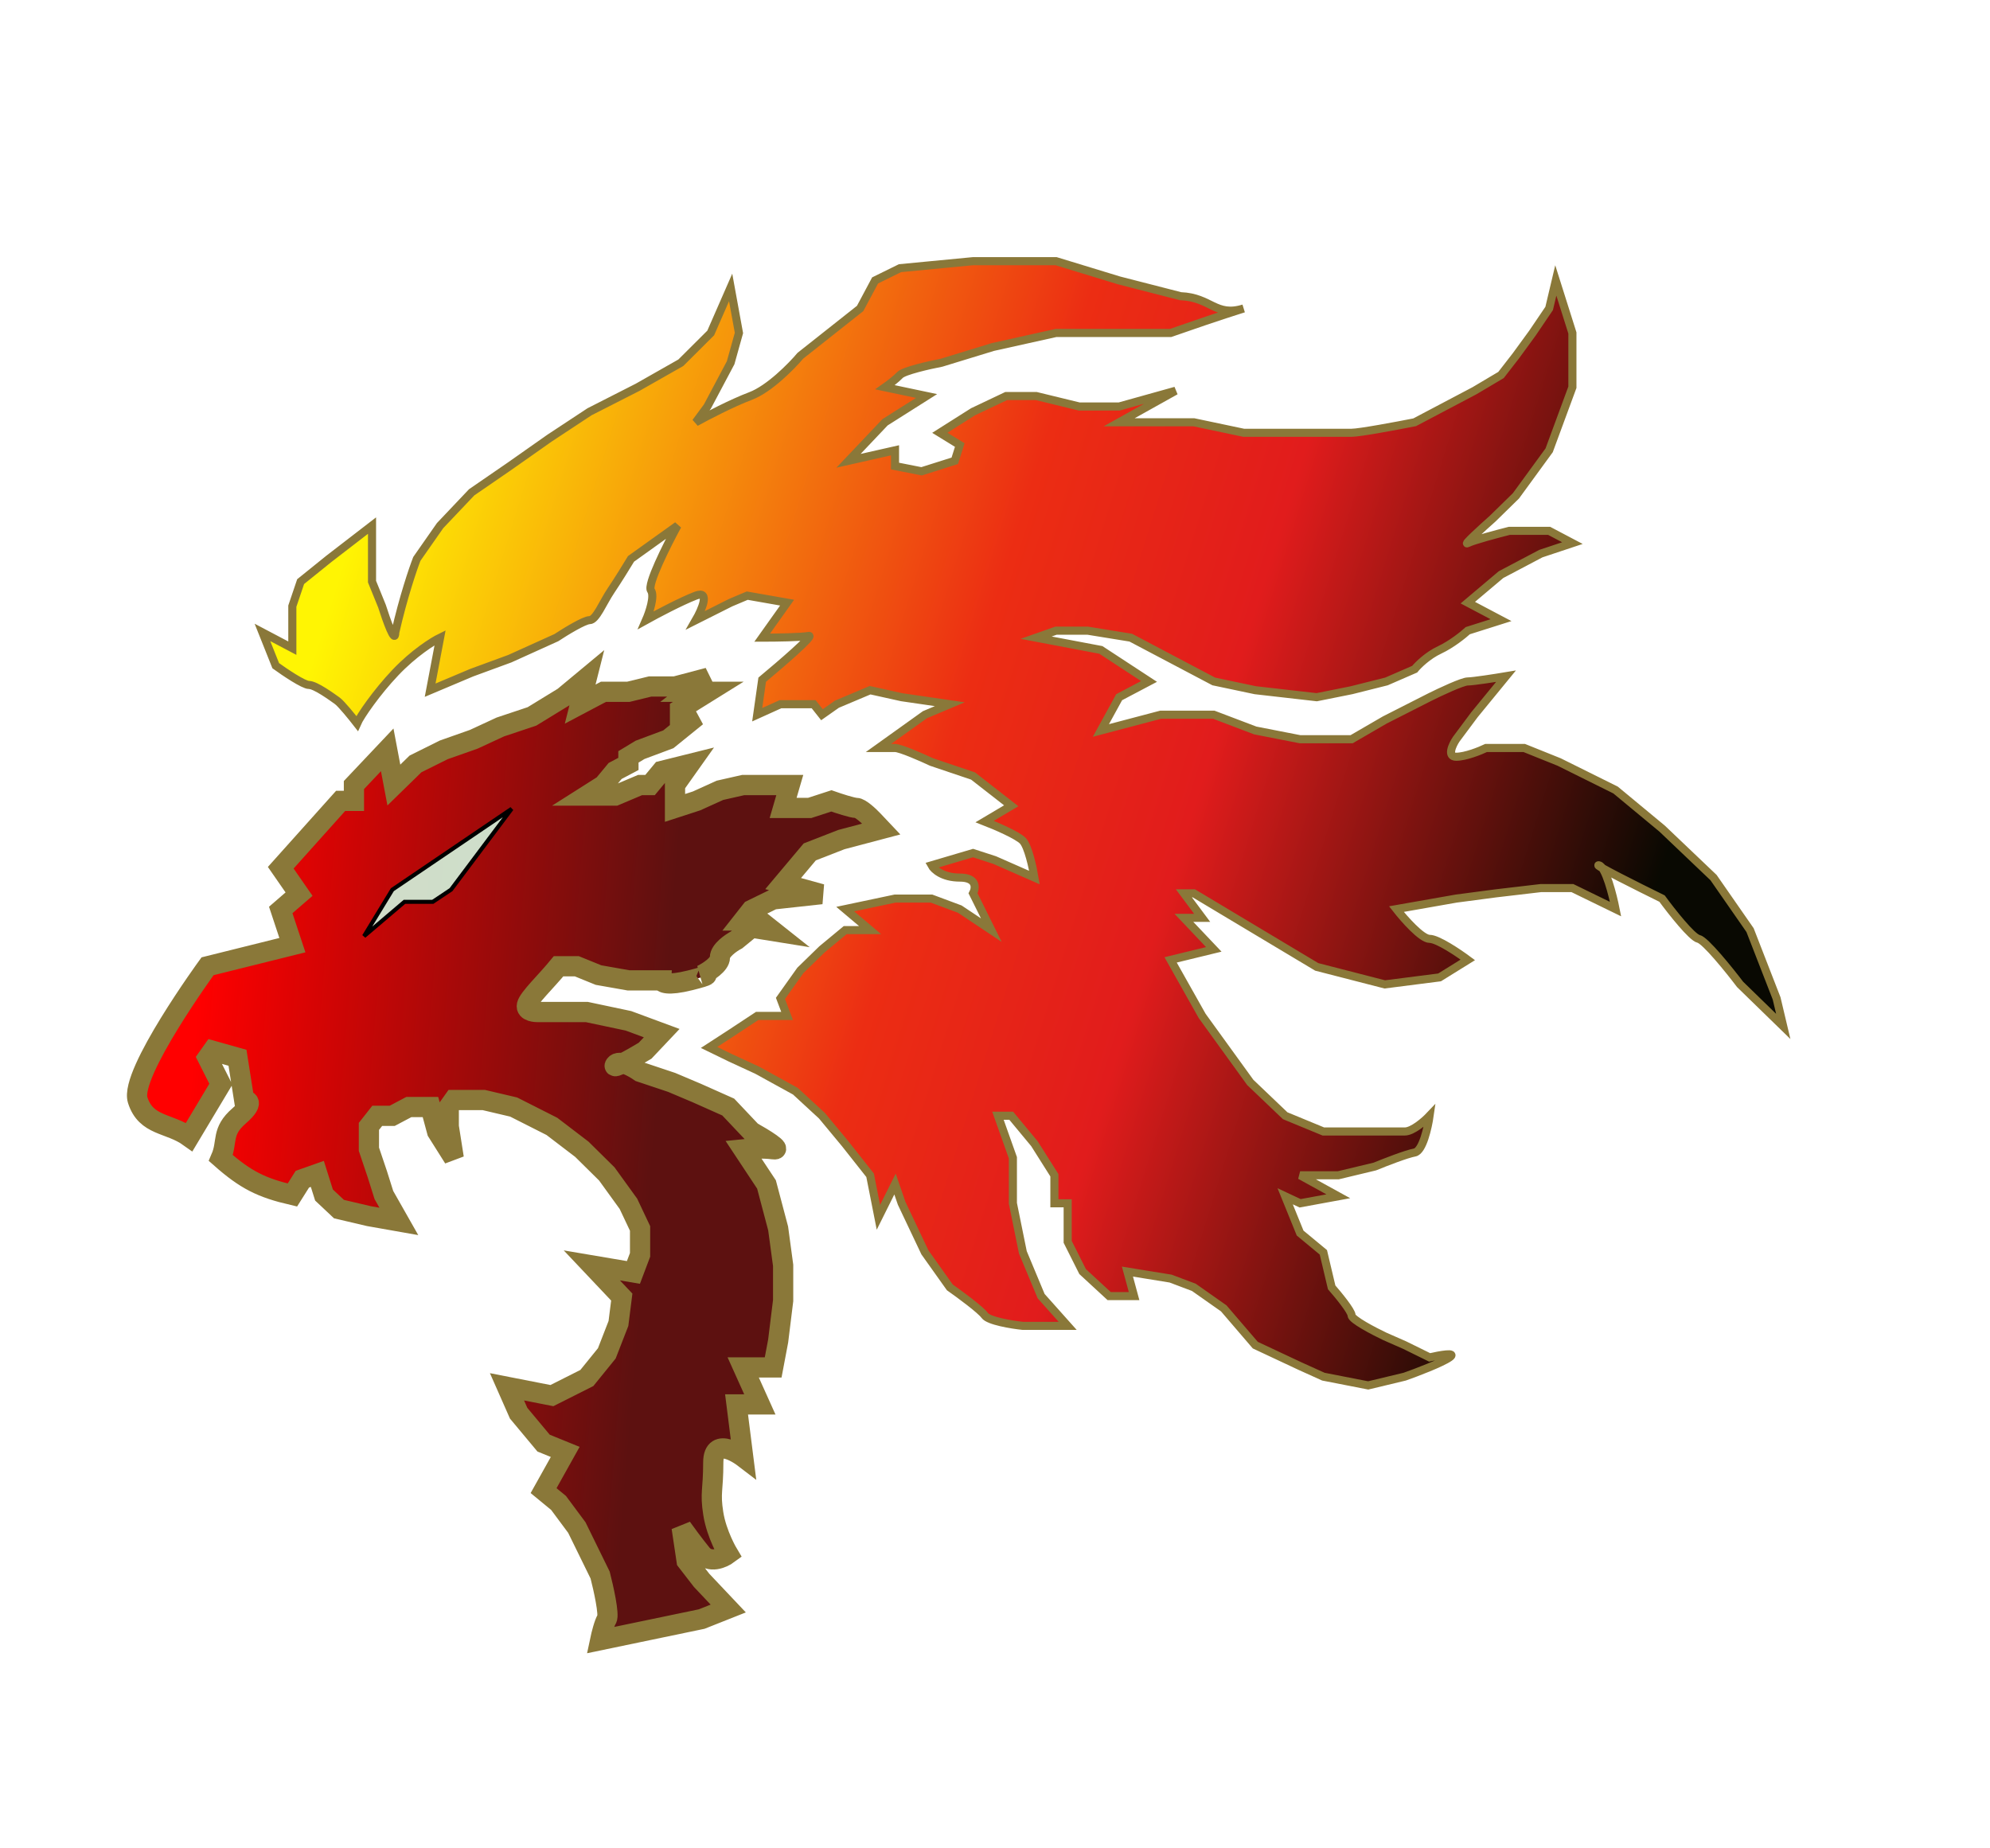 <svg width="492" height="457" viewBox="0 0 492 457" fill="none" xmlns="http://www.w3.org/2000/svg">
<path d="M72.289 295.501C64.644 293.715 60.744 291.789 54.604 286.364C56.37 282.286 54.604 279.837 59.128 275.922C63.652 272.006 60.362 272.006 60.362 272.006L58.717 261.563L52.547 259.823L51.313 261.563L54.604 268.09L46.789 281.143C41.81 277.575 36.096 278.532 34.039 272.006C31.983 265.479 51.313 238.938 51.313 238.938L72.289 233.717L69.41 225.015L73.934 221.099L69.41 214.572L84.217 198.039H87.507V194.123L95.733 185.421L97.378 194.123L102.725 188.901L109.717 185.421L117.12 182.81L123.7 179.764L131.515 177.154L139.33 172.368L145.088 167.582L143.442 174.108L149.2 171.062H155.37L160.717 169.757H166.886L175.112 167.582L170.588 171.062H175.112L168.12 175.413V178.459L172.233 177.154L165.241 182.81L158.249 185.421L155.37 187.161V188.901L152.08 190.642L149.2 194.123L145.088 196.733H152.08L158.249 194.123H160.717L163.596 190.642L170.588 188.901L166.886 194.123V199.779L172.233 198.039L177.991 195.428L183.749 194.123H191.152H195.265L193.62 199.779H200.201L205.547 198.039C207.192 198.619 210.73 199.779 211.717 199.779C212.704 199.779 214.87 201.809 215.83 202.825L217.886 205L208.015 207.611L200.201 210.656L193.62 218.488L203.08 221.099L191.152 222.404L185.805 225.015L183.749 227.625H187.862L191.152 230.236L185.805 229.377L182.104 232.412C180.733 233.137 177.991 235.022 177.991 236.763C177.991 238.503 174.975 240.388 173.467 241.114C174.838 240.969 176.181 241.027 170.588 242.419C164.994 243.811 163.596 242.999 163.596 242.419H155.37L147.967 241.114L142.62 238.938H138.096C135.044 242.676 130.692 246.77 130.281 248.51C129.87 250.251 132.749 250.251 132.749 250.251H145.088L155.37 252.426L163.596 255.472L159.483 259.823C157.932 260.76 155.619 262.101 153.968 262.922C155.4 263.245 157.205 264.308 158.249 265.044L166.063 267.655L172.233 270.265L180.047 273.746L185.805 279.837C188.684 281.433 193.784 284.537 191.152 284.188C188.52 283.84 185.12 284.043 183.749 284.188L189.507 292.891L192.386 303.768L193.62 312.905V321.607L192.386 331.614L191.152 338.141H183.749L187.862 347.278H182.104L183.749 360.331C183.749 360.331 176.346 354.675 176.346 361.636C176.346 368.598 175.523 369.033 176.346 374.254C177.168 379.476 180.047 384.262 180.047 384.262C178.676 385.277 175.441 386.698 173.467 384.262C171.492 381.825 169.354 378.895 168.531 377.735L169.765 386.002L173.467 390.788L180.047 397.75L173.467 400.36L148.378 405.582C148.652 404.276 149.365 401.405 150.023 400.36C150.681 399.316 149.2 392.674 148.378 389.483L142.62 377.735L138.096 371.644L134.394 368.598L139.741 359.026L134.394 356.85L128.225 349.454L125.346 342.927L136.45 345.103L145.088 340.752L150.023 334.66L152.902 327.263L153.725 320.737L146.321 312.905L156.604 314.646L158.249 310.295V303.768L155.37 297.677L150.023 290.28L143.854 284.188L136.45 278.532L126.991 273.746L119.588 272.006H112.184L110.95 273.746V278.532L112.184 286.364L108.071 279.837L106.426 273.746H101.079L96.967 275.922H93.265L91.209 278.532V284.188L93.265 290.28L94.91 295.501L98.612 302.028L91.209 300.722L83.805 298.982L80.104 295.501L78.459 290.28L74.757 291.585L72.289 295.501Z" fill="url(#paint0_linear_342_472)"/>
<path d="M72.289 295.501C64.644 293.715 60.744 291.789 54.604 286.364C56.37 282.286 54.604 279.837 59.128 275.922C63.652 272.006 60.362 272.006 60.362 272.006L58.717 261.563L52.547 259.823L51.313 261.563L54.604 268.09L46.789 281.143C41.81 277.575 36.096 278.532 34.039 272.006C31.983 265.479 51.313 238.938 51.313 238.938L72.289 233.717L69.41 225.015L73.934 221.099L69.41 214.572L84.217 198.039H87.507V194.123L95.733 185.421L97.378 194.123L102.725 188.901L109.717 185.421L117.12 182.81L123.7 179.764L131.515 177.154L139.33 172.368L145.088 167.582L143.442 174.108L149.2 171.062H155.37L160.717 169.757H166.886L175.112 167.582L170.588 171.062H175.112L168.12 175.413V178.459L172.233 177.154L165.241 182.81L158.249 185.421L155.37 187.161V188.901L152.08 190.642L149.2 194.123L145.088 196.733H152.08L158.249 194.123H160.717L163.596 190.642L170.588 188.901L166.886 194.123V199.779L172.233 198.039L177.991 195.428L183.749 194.123H191.152H195.265L193.62 199.779H200.201L205.547 198.039C207.192 198.619 210.73 199.779 211.717 199.779C212.704 199.779 214.87 201.809 215.83 202.825L217.886 205L208.015 207.611L200.201 210.656L193.62 218.488L203.08 221.099L191.152 222.404L185.805 225.015L183.749 227.625H187.862L191.152 230.236L185.805 229.377L182.104 232.412C180.733 233.137 177.991 235.022 177.991 236.763C177.991 238.503 174.975 240.388 173.467 241.114C174.838 240.969 176.181 241.027 170.588 242.419C164.994 243.811 163.596 242.999 163.596 242.419H155.37L147.967 241.114L142.62 238.938H138.096C135.044 242.676 130.692 246.77 130.281 248.51C129.87 250.251 132.749 250.251 132.749 250.251H145.088L155.37 252.426L163.596 255.472L159.483 259.823C156.604 261.563 151.092 264.696 152.08 263.304C153.067 261.911 156.604 263.884 158.249 265.044L166.063 267.655L172.233 270.265L180.047 273.746L185.805 279.837C188.684 281.433 193.784 284.537 191.152 284.188C188.52 283.84 185.12 284.043 183.749 284.188L189.507 292.891L192.386 303.768L193.62 312.905V321.607L192.386 331.614L191.152 338.141H183.749L187.862 347.278H182.104L183.749 360.331C183.749 360.331 176.346 354.675 176.346 361.636C176.346 368.598 175.523 369.033 176.346 374.254C177.168 379.476 180.047 384.262 180.047 384.262C178.676 385.277 175.441 386.698 173.467 384.262C171.492 381.825 169.354 378.895 168.531 377.735L169.765 386.002L173.467 390.788L180.047 397.75L173.467 400.36L148.378 405.582C148.652 404.276 149.365 401.405 150.023 400.36C150.681 399.316 149.2 392.674 148.378 389.483L142.62 377.735L138.096 371.644L134.394 368.598L139.741 359.026L134.394 356.85L128.225 349.454L125.346 342.927L136.45 345.103L145.088 340.752L150.023 334.66L152.902 327.263L153.725 320.737L146.321 312.905L156.604 314.646L158.249 310.295V303.768L155.37 297.677L150.023 290.28L143.854 284.188L136.45 278.532L126.991 273.746L119.588 272.006H112.184L110.95 273.746V278.532L112.184 286.364L108.071 279.837L106.426 273.746H101.079L96.967 275.922H93.265L91.209 278.532V284.188L93.265 290.28L94.91 295.501L98.612 302.028L91.209 300.722L83.805 298.982L80.104 295.501L78.459 290.28L74.757 291.585L72.289 295.501Z" stroke="#8A7839" stroke-width="5"/>
<path d="M88.283 178.899C87.052 177.312 84.343 173.963 83.358 173.27C82.126 172.404 78.021 169.373 76.379 169.373C75.066 169.373 70.359 166.197 68.17 164.61L64.886 156.382L72.275 160.279V149.887L74.327 143.825L81.305 138.195L91.978 129.968V143.825L94.441 149.887C95.535 153.351 97.724 159.5 97.724 156.382C99.695 147.722 102.103 140.649 103.061 138.195L108.807 129.968L116.607 121.74L126.048 115.245L135.899 108.317L145.751 101.821L157.655 95.759L168.327 89.697L175.716 82.335L180.641 71.077L182.694 82.335L180.641 89.697L174.895 100.522L172.021 104.42C174.621 102.976 180.97 99.656 185.567 97.924C190.165 96.192 195.692 90.563 197.882 87.965L212.659 76.273L216.353 69.345L222.51 66.314L240.572 64.582H261.096L276.694 69.345L291.882 73.242C299.407 73.531 300.502 78.438 307.48 76.273C301.897 78.005 293.113 81.036 289.419 82.335H276.694H261.096L245.497 85.8L232.772 89.697C229.762 90.274 223.496 91.689 222.51 92.728C221.525 93.767 219.637 95.182 218.816 95.759L229.078 97.924L218.816 104.42L209.786 113.946L221.279 111.348V115.245L227.847 116.544L236.056 113.946L237.288 110.049L232.362 107.018L240.572 101.821L248.781 97.924H256.17L266.842 100.522H276.694L290.65 96.625L276.694 104.42H295.165L307.48 107.018H318.973H334.161C336.131 107.018 345.381 105.286 349.759 104.42L364.537 96.625L371.104 92.728L374.799 87.965L378.903 82.335L383.008 76.273L384.65 69.345L388.755 82.335V95.759L383.008 111.348L374.799 122.606L369.052 128.236C366.452 130.545 361.581 134.991 362.895 134.298C364.208 133.605 370.283 131.989 373.157 131.267H383.008L388.755 134.298L380.956 136.896L371.104 142.092L362.895 149.021L371.104 153.351L362.895 155.949C361.8 156.96 358.872 159.327 355.917 160.712C352.961 162.098 350.58 164.465 349.759 165.476L342.781 168.507L334.161 170.672L325.541 172.404L310.353 170.672L300.091 168.507L289.419 162.877L279.567 157.681L268.895 155.949H261.096L256.17 157.681L272.179 160.712L284.082 168.507L276.694 172.404L272.179 180.631L286.956 176.734H300.091L310.353 180.631L321.436 182.797H334.161L342.371 178.033L353.454 172.404C356.053 171.105 361.581 168.507 362.895 168.507C364.208 168.507 369.736 167.641 372.336 167.208L364.537 176.734L360.021 182.797C359.064 184.24 357.723 187.127 360.021 187.127C362.32 187.127 365.905 185.683 367.41 184.962H376.851L385.471 188.426L399.427 195.354L410.921 204.881L423.646 217.005L432.676 229.996L439.244 246.884L440.886 253.812L430.214 243.42C427.477 239.811 421.593 232.507 419.951 232.161C418.31 231.815 413.247 225.377 410.921 222.201C406.459 220.012 398.85 216.213 396.149 214.655C397.527 216.56 398.857 221.913 399.427 224.8L388.755 219.603H380.956L369.873 220.902L360.021 222.201L345.244 224.8C347.16 227.253 351.483 232.161 353.454 232.161C355.424 232.161 360.569 235.625 362.895 237.357L355.917 241.687L342.371 243.42L325.541 239.089L310.353 229.996L295.165 220.902H292.703L297.218 226.965H292.703L300.091 234.759L289.419 237.357L297.218 251.214L309.122 267.669L317.742 275.896L327.183 279.793H338.266H347.296C349.267 279.793 352.222 277.195 353.454 275.896C353.043 278.783 351.73 284.643 349.759 284.99C347.789 285.336 342.371 287.443 339.908 288.454L330.877 290.619H321.436L330.877 295.815L321.436 297.547L317.742 295.815L321.436 304.909L327.183 309.672L329.235 318.332C330.877 320.209 334.161 324.221 334.161 325.261C334.161 326.3 339.634 329.158 342.371 330.457L347.296 332.622L353.454 335.653C355.917 335.076 360.35 334.268 358.379 335.653C356.409 337.039 350.17 339.406 347.296 340.416L338.266 342.582L327.183 340.416L321.436 337.818L310.353 332.622L302.554 323.529L295.165 318.332L289.419 316.167L278.746 314.435L280.388 320.497H274.231L267.663 314.435L263.969 307.074V297.547H260.685V290.619L255.759 282.825L250.013 275.896H246.729L250.423 286.289V297.547L252.886 309.672L257.401 320.497L263.969 327.859H252.886C250.149 327.57 244.43 326.646 243.445 325.261C242.46 323.875 237.288 320.064 234.825 318.332L228.668 309.672L222.921 297.547L221.279 292.784L217.174 301.011L215.122 290.619L208.965 282.825L203.218 275.896L196.65 269.834L187.209 264.638L180.641 261.606L175.305 259.008L180.641 255.544L187.209 251.214H194.598L192.956 246.884L197.882 239.955L203.218 234.759L208.965 229.996H215.122L208.965 224.8L221.279 222.201H230.31L237.288 224.8L245.087 229.996L240.572 220.902C241.256 219.603 241.557 217.005 237.288 217.005C233.019 217.005 230.857 214.984 230.31 213.974L240.572 210.943L245.908 212.675L255.759 217.005C255.349 214.551 254.2 209.297 252.886 207.912C251.572 206.526 246.045 204.159 243.445 203.149L250.013 199.251L240.572 191.89L230.31 188.426C227.847 187.271 222.593 184.962 221.279 184.962H217.174L228.668 176.734L234.825 174.136L222.921 172.404L215.122 170.672L206.912 174.136L203.218 176.734L201.165 174.136H192.956L187.209 176.734L188.441 168.074C192.956 164.321 201.576 156.902 199.934 157.248C198.292 157.595 191.588 157.681 188.441 157.681L194.598 149.021L184.746 147.289L180.641 149.021L172.021 153.351C173.526 150.753 175.634 145.903 172.021 147.289C168.409 148.674 162.307 151.908 159.707 153.351C160.528 151.475 161.924 147.375 160.938 145.99C159.953 144.604 164.906 134.731 167.506 129.968L156.013 138.195C155.055 139.783 152.729 143.565 151.087 145.99C149.034 149.021 147.393 153.351 145.751 153.351C144.437 153.351 139.73 156.238 137.541 157.681L126.048 162.877L116.607 166.342L106.345 170.672L108.807 157.681C107.029 158.547 102.322 161.492 97.724 166.342C93.127 171.192 89.104 177.023 88.283 178.899Z" fill="url(#paint1_linear_342_472)"/>
<path d="M88.283 178.899C87.052 177.312 84.343 173.963 83.358 173.27C82.126 172.404 78.021 169.373 76.379 169.373C75.066 169.373 70.359 166.197 68.17 164.61L64.886 156.382L72.275 160.279V149.887L74.327 143.825L81.305 138.195L91.978 129.968V143.825L94.441 149.887C95.535 153.351 97.724 159.5 97.724 156.382C99.695 147.722 102.103 140.649 103.061 138.195L108.807 129.968L116.607 121.74L126.048 115.245L135.899 108.317L145.751 101.821L157.655 95.759L168.327 89.697L175.716 82.335L180.641 71.077L182.694 82.335L180.641 89.697L174.895 100.522L172.021 104.42C174.621 102.976 180.97 99.656 185.567 97.924C190.165 96.192 195.692 90.563 197.882 87.965L212.659 76.273L216.353 69.345L222.51 66.314L240.572 64.582H261.096L276.694 69.345L291.882 73.242C299.407 73.531 300.502 78.438 307.48 76.273C301.897 78.005 293.113 81.036 289.419 82.335H276.694H261.096L245.497 85.8L232.772 89.697C229.762 90.274 223.496 91.689 222.51 92.728C221.525 93.767 219.637 95.182 218.816 95.759L229.078 97.924L218.816 104.42L209.786 113.946L221.279 111.348V115.245L227.847 116.544L236.056 113.946L237.288 110.049L232.362 107.018L240.572 101.821L248.781 97.924H256.17L266.842 100.522H276.694L290.65 96.625L276.694 104.42H295.165L307.48 107.018H318.973C323.215 107.018 332.191 107.018 334.161 107.018C336.131 107.018 345.381 105.286 349.759 104.42L364.537 96.625L371.104 92.728L374.799 87.965L378.903 82.335L383.008 76.273L384.65 69.345L388.755 82.335V95.759L383.008 111.348L374.799 122.606L369.052 128.236C366.452 130.545 361.581 134.991 362.895 134.298C364.208 133.605 370.283 131.989 373.157 131.267H383.008L388.755 134.298L380.956 136.896L371.104 142.092L362.895 149.021L371.104 153.351L362.895 155.949C361.8 156.96 358.872 159.327 355.917 160.712C352.961 162.098 350.58 164.465 349.759 165.476L342.781 168.507L334.161 170.672L325.541 172.404L310.353 170.672L300.091 168.507L289.419 162.877L279.567 157.681L268.895 155.949H261.096L256.17 157.681L272.179 160.712L284.082 168.507L276.694 172.404L272.179 180.631L286.956 176.734H300.091L310.353 180.631L321.436 182.797H334.161L342.371 178.033L353.454 172.404C356.053 171.105 361.581 168.507 362.895 168.507C364.208 168.507 369.736 167.641 372.336 167.208L364.537 176.734L360.021 182.797C359.064 184.24 357.723 187.127 360.021 187.127C362.32 187.127 365.905 185.683 367.41 184.962H376.851L385.471 188.426L399.427 195.354L410.921 204.881L423.646 217.005L432.676 229.996L439.244 246.884L440.886 253.812L430.214 243.42C427.477 239.811 421.593 232.507 419.951 232.161C418.31 231.815 413.247 225.377 410.921 222.201C405.037 219.315 393.681 213.628 395.323 213.974C396.965 214.32 398.743 221.335 399.427 224.8L388.755 219.603H380.956L369.873 220.902L360.021 222.201L345.244 224.8C347.16 227.253 351.483 232.161 353.454 232.161C355.424 232.161 360.569 235.625 362.895 237.357L355.917 241.687L342.371 243.42L325.541 239.089L310.353 229.996L295.165 220.902H292.703L297.218 226.965H292.703L300.091 234.759L289.419 237.357L297.218 251.214L309.122 267.669L317.742 275.896L327.183 279.793H338.266C340.455 279.793 345.326 279.793 347.296 279.793C349.267 279.793 352.222 277.195 353.454 275.896C353.043 278.783 351.73 284.643 349.759 284.99C347.789 285.336 342.371 287.443 339.908 288.454L330.877 290.619H321.436L330.877 295.815L321.436 297.547L317.742 295.815L321.436 304.909L327.183 309.672L329.235 318.332C330.877 320.209 334.161 324.221 334.161 325.261C334.161 326.3 339.634 329.158 342.371 330.457L347.296 332.622L353.454 335.653C355.917 335.076 360.35 334.268 358.379 335.653C356.409 337.039 350.17 339.406 347.296 340.416L338.266 342.582L327.183 340.416L321.436 337.818L310.353 332.622L302.554 323.529L295.165 318.332L289.419 316.167L278.746 314.435L280.388 320.497H274.231L267.663 314.435L263.969 307.074V297.547H260.685V290.619L255.759 282.825L250.013 275.896H246.729L250.423 286.289V297.547L252.886 309.672L257.401 320.497L263.969 327.859H252.886C250.149 327.57 244.43 326.646 243.445 325.261C242.46 323.875 237.288 320.064 234.825 318.332L228.668 309.672L222.921 297.547L221.279 292.784L217.174 301.011L215.122 290.619L208.965 282.825L203.218 275.896L196.65 269.834L187.209 264.638L180.641 261.606L175.305 259.008L180.641 255.544L187.209 251.214H194.598L192.956 246.884L197.882 239.955L203.218 234.759L208.965 229.996H215.122L208.965 224.8L221.279 222.201H230.31L237.288 224.8L245.087 229.996L240.572 220.902C241.256 219.603 241.557 217.005 237.288 217.005C233.019 217.005 230.857 214.984 230.31 213.974L240.572 210.943L245.908 212.675L255.759 217.005C255.349 214.551 254.2 209.297 252.886 207.912C251.572 206.526 246.045 204.159 243.445 203.149L250.013 199.251L240.572 191.89L230.31 188.426C227.847 187.271 222.593 184.962 221.279 184.962C219.965 184.962 217.995 184.962 217.174 184.962L228.668 176.734L234.825 174.136L222.921 172.404L215.122 170.672L206.912 174.136L203.218 176.734L201.165 174.136H192.956L187.209 176.734L188.441 168.074C192.956 164.321 201.576 156.902 199.934 157.248C198.292 157.595 191.588 157.681 188.441 157.681L194.598 149.021L184.746 147.289L180.641 149.021L172.021 153.351C173.526 150.753 175.634 145.903 172.021 147.289C168.409 148.674 162.307 151.908 159.707 153.351C160.528 151.475 161.924 147.375 160.938 145.99C159.953 144.604 164.906 134.731 167.506 129.968L156.013 138.195C155.055 139.783 152.729 143.565 151.087 145.99C149.034 149.021 147.393 153.351 145.751 153.351C144.437 153.351 139.73 156.238 137.541 157.681L126.048 162.877L116.607 166.342L106.345 170.672L108.807 157.681C107.029 158.547 102.322 161.492 97.724 166.342C93.127 171.192 89.104 177.023 88.283 178.899Z" stroke="#8A7839" stroke-width="2"/>
<path d="M97 220L90 231.5L100 223H107L111.5 220L126.5 200L97 220Z" fill="#D1EBD5" fill-opacity="0.94" stroke="black"/>
<defs>
<linearGradient id="paint0_linear_342_472" x1="46.386" y1="277.082" x2="161.386" y2="286.582" gradientUnits="userSpaceOnUse">
<stop stop-color="#FF0000"/>
<stop offset="1" stop-color="#5D1110"/>
</linearGradient>
<linearGradient id="paint1_linear_342_472" x1="76.886" y1="164.582" x2="395.886" y2="263.582" gradientUnits="userSpaceOnUse">
<stop stop-color="#FFF503"/>
<stop offset="0.47" stop-color="#EC2D13"/>
<stop offset="0.655" stop-color="#E11C1C"/>
<stop offset="1" stop-color="#090902"/>
</linearGradient>
</defs>
</svg>

